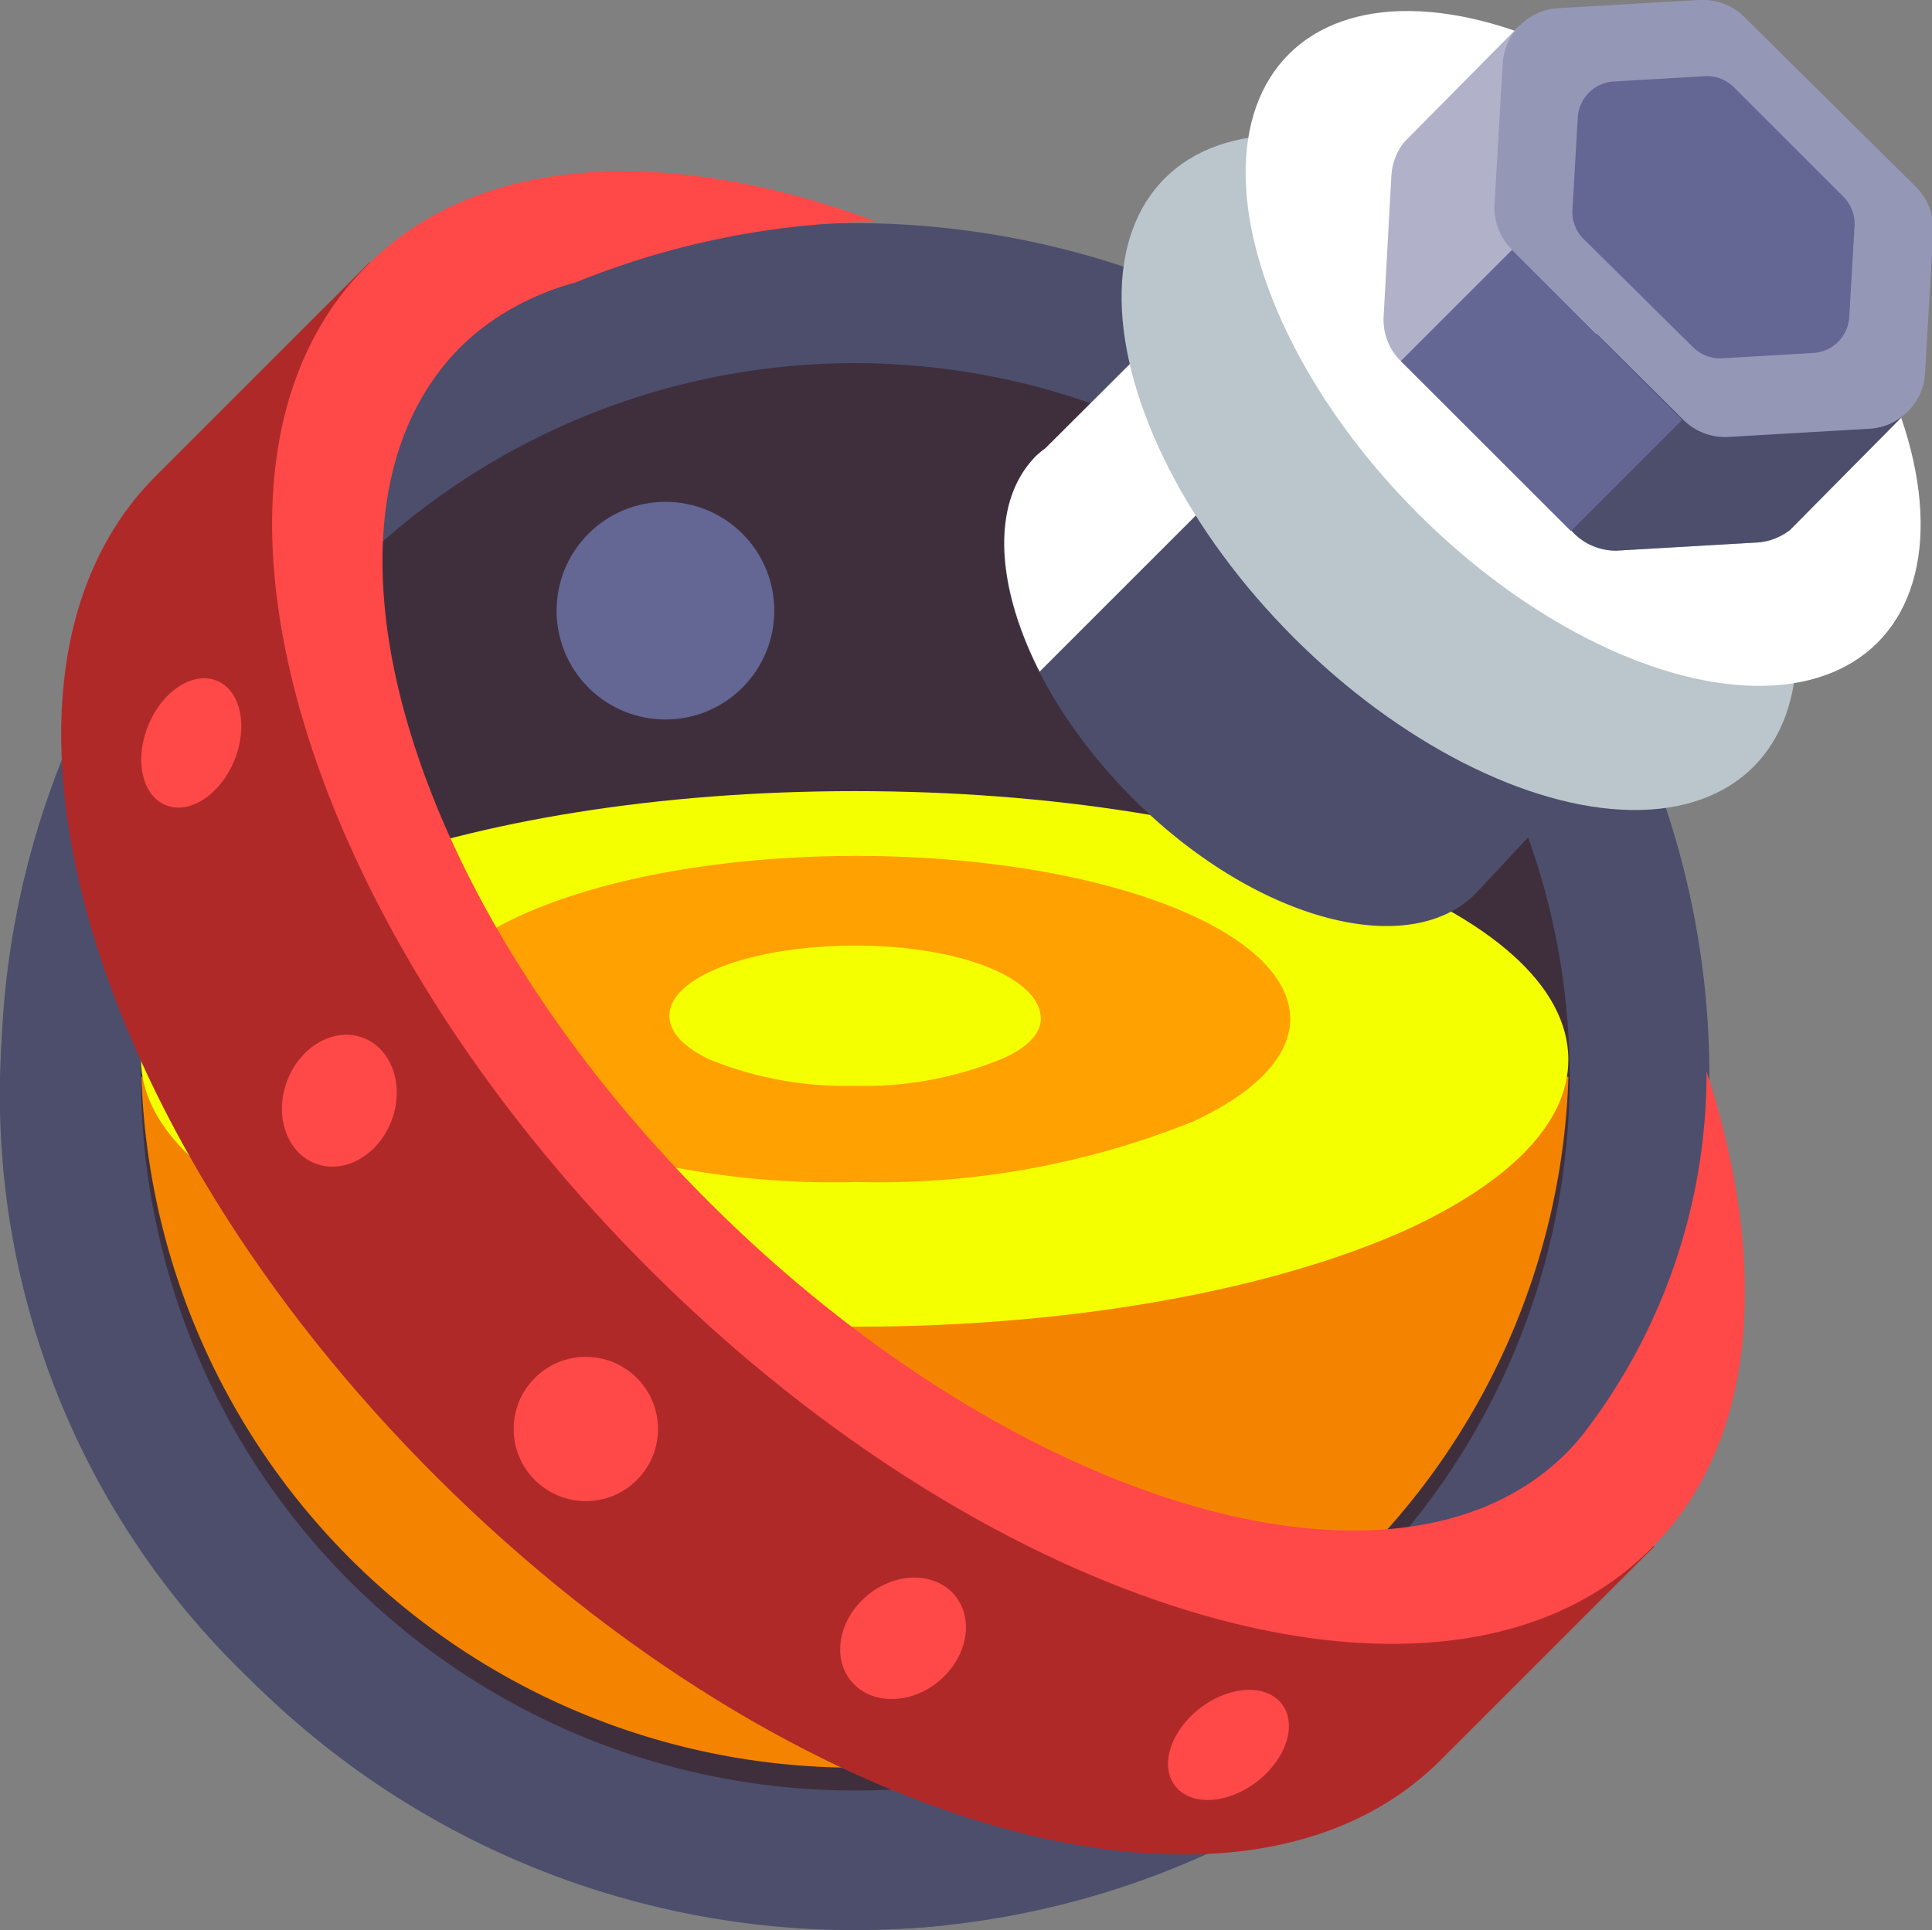 <svg xmlns="http://www.w3.org/2000/svg" viewBox="0 0 47.39 47.36"><rect x="0" y="0" width="47.39" height="47.36" fill="#808080" stroke="none"/><defs><style>.cls-1{fill:#4c4e6c;}.cls-2{fill:#3f2f3d;}.cls-3{fill:#f48400;}.cls-4{fill:#f4ff00;}.cls-5{fill:#ffa100;}.cls-6{fill:#646694;}.cls-7{fill:#b02929;}.cls-8{fill:#ff4848;}.cls-9{fill:#fff;}.cls-10{fill:#7ba847;}.cls-11{fill:#bac6cc;}.cls-12{fill:#b1b2c9;}.cls-13{fill:#9597b6;}</style></defs><title>Ресурс 1</title><g id="Слой_2" data-name="Слой 2"><g id="_лой_1" data-name="‘лой_1"><g id="_Группа_" data-name="&lt;Группа&gt;"><path id="_Контур_" data-name="&lt;Контур&gt;" class="cls-1" d="M35.77,41.22a20.94,20.94,0,1,1,0-29.61A20.87,20.87,0,0,1,35.77,41.22Z"/><path id="_Контур_2" data-name="&lt;Контур&gt;" class="cls-1" d="M23.17,47.24a21.27,21.27,0,0,1-17-6,19.83,19.83,0,0,1-6-17,20.88,20.88,0,0,1,17,6A20.88,20.88,0,0,1,23.17,47.24Z"/><path id="_Контур_3" data-name="&lt;Контур&gt;" class="cls-2" d="M33.35,38.8a17.51,17.51,0,1,1,0-24.76A17.45,17.45,0,0,1,33.35,38.8Z"/><path id="_Контур_4" data-name="&lt;Контур&gt;" class="cls-3" d="M38.47,26.42h-35a17.51,17.51,0,0,0,35,.06Z"/><path id="_Контур_5" data-name="&lt;Контур&gt;" class="cls-4" d="M38.47,26c0,1.57-1.46,3-3.9,4.14C31.37,31.6,26.47,32.55,21,32.55s-10.4-1-13.61-2.44C4.92,29,3.46,27.53,3.46,26c0-3.64,7.84-6.59,17.51-6.59S38.47,22.33,38.47,26Z"/><path id="_Составной_контур_" data-name="&lt;Составной контур&gt;" class="cls-5" d="M21,21c-5.88,0-10.65,1.79-10.65,4,0,1,.89,1.83,2.37,2.52A20.67,20.67,0,0,0,21,29a20.67,20.67,0,0,0,8.28-1.49c1.48-.69,2.37-1.57,2.37-2.52C31.61,22.75,26.85,21,21,21ZM24.52,26a8.87,8.87,0,0,1-3.55.64A8.86,8.86,0,0,1,17.42,26c-.64-.3-1-.67-1-1.08,0-.95,2-1.72,4.57-1.72S25.53,24,25.53,25C25.53,25.37,25.15,25.75,24.52,26Z"/><circle id="_Контур_6" data-name="&lt;Контур&gt;" class="cls-6" cx="16.32" cy="14.98" r="2.67" transform="translate(-5.81 15.93) rotate(-45)"/><path id="_Контур_7" data-name="&lt;Контур&gt;" class="cls-7" d="M33.61,38.32,27,37.06,17.08,31,9.45,19.84l-.86-8.63L9.72,7.08l-.65-.65L3.82,11.68h0C-1.06,16.56,2,27.57,10.74,36.27s19.71,11.8,24.59,6.92h0l5.25-5.25L40,37.35Z"/><path id="_Контур_8" data-name="&lt;Контур&gt;" class="cls-8" d="M41.86,26.29a14.51,14.51,0,0,1-3,8.86h0a5.88,5.88,0,0,1-.44.5c-4.1,4.1-13.49,1.35-21-6.13s-10.23-16.88-6.13-21a5.91,5.91,0,0,1,1.11-.86h0a6.69,6.69,0,0,1,1.72-.73,20.23,20.23,0,0,1,7.38-1.49C16.43,3.55,11.73,3.76,9,6.52,4.1,11.4,7.2,22.41,15.9,31.11S35.61,42.91,40.49,38C43.09,35.43,43.42,31.09,41.86,26.29Z"/><circle id="_Контур_9" data-name="&lt;Контур&gt;" class="cls-8" cx="14.37" cy="35.06" r="1.77"/><ellipse id="_Контур_10" data-name="&lt;Контур&gt;" class="cls-8" cx="22.15" cy="40.2" rx="1.65" ry="1.37" transform="translate(-20.54 23.34) rotate(-39.6)"/><ellipse id="_Контур_11" data-name="&lt;Контур&gt;" class="cls-8" cx="8.33" cy="27.01" rx="1.65" ry="1.37" transform="translate(-19.89 25.3) rotate(-69.4)"/><ellipse id="_Контур_12" data-name="&lt;Контур&gt;" class="cls-8" cx="30.13" cy="42.81" rx="1.65" ry="1.14" transform="translate(-19.81 27.12) rotate(-37.42)"/><ellipse id="_Контур_13" data-name="&lt;Контур&gt;" class="cls-8" cx="4.69" cy="18.23" rx="1.65" ry="1.14" transform="translate(-13.95 15.62) rotate(-67.61)"/><g id="_Группа_2" data-name="&lt;Группа&gt;"><path id="_Контур_14" data-name="&lt;Контур&gt;" class="cls-1" d="M30,6.65,25.64,11h0a2.4,2.4,0,0,0-.22.18c-1.67,1.67-.61,5.42,2.36,8.4s6.73,4,8.4,2.36l3.63-3.89Z"/><path id="_Контур_15" data-name="&lt;Контур&gt;" class="cls-9" d="M29.79,6.86,25.64,11h0a2.4,2.4,0,0,0-.22.18c-1.12,1.12-1,3.17.08,5.3l4.76-4.76Z"/><ellipse id="_Контур_16" data-name="&lt;Контур&gt;" class="cls-10" cx="43.31" cy="4.23" rx="0.97" ry="1.66" transform="translate(9.69 31.87) rotate(-45)"/><g id="_Группа_3" data-name="&lt;Группа&gt;"><polygon id="_Контур_17" data-name="&lt;Контур&gt;" class="cls-11" points="26.54 6.41 26.54 6.41 26.54 6.41 26.54 6.41"/><polygon id="_Контур_18" data-name="&lt;Контур&gt;" class="cls-11" points="40.98 20.85 40.98 20.85 40.98 20.85 40.98 20.85"/></g><g id="_Группа_4" data-name="&lt;Группа&gt;"><ellipse id="_Контур_19" data-name="&lt;Контур&gt;" class="cls-11" cx="35.79" cy="11.6" rx="5.73" ry="10.21" transform="translate(2.28 28.7) rotate(-45)"/></g><g id="_Группа_5" data-name="&lt;Группа&gt;"><ellipse id="_Контур_20" data-name="&lt;Контур&gt;" class="cls-9" cx="38.83" cy="8.55" rx="5.73" ry="10.21" transform="translate(5.33 29.96) rotate(-45)"/></g><g id="_Группа_6" data-name="&lt;Группа&gt;"><path id="_Контур_21" data-name="&lt;Контур&gt;" class="cls-12" d="M46.77,10.11,43.91,13h0a1.46,1.46,0,0,1-.81.31l-3.45.2A1.45,1.45,0,0,1,38.53,13L34.36,8.86a1.43,1.43,0,0,1-.42-1.11l.19-3.45a1.46,1.46,0,0,1,.31-.81h0L37.28.62,39.46,2.8a1.44,1.44,0,0,1,.61.35l4.17,4.17a1.41,1.41,0,0,1,.35.6Z"/><path id="_Контур_22" data-name="&lt;Контур&gt;" class="cls-1" d="M46.77,10.11,43.91,13h0a1.46,1.46,0,0,1-.81.31l-3.45.2A1.45,1.45,0,0,1,38.53,13l-2.09-2.09,5.71-5.71,2.09,2.09a1.41,1.41,0,0,1,.35.6Z"/><rect id="_Прямоугольник_" data-name="&lt;Прямоугольник&gt;" class="cls-6" x="34.86" y="7.65" width="5.9" height="3.86" transform="translate(17.85 -23.93) rotate(45)"/><path id="_Контур_23" data-name="&lt;Контур&gt;" class="cls-13" d="M36.66,5l.2-3.45A1.45,1.45,0,0,1,38.23.2L41.68,0a1.45,1.45,0,0,1,1.11.42L47,4.59a1.45,1.45,0,0,1,.42,1.11l-.2,3.45a1.45,1.45,0,0,1-1.37,1.37l-3.45.2a1.45,1.45,0,0,1-1.11-.42L37.09,6.13A1.45,1.45,0,0,1,36.66,5Z"/><path id="_Контур_24" data-name="&lt;Контур&gt;" class="cls-6" d="M38.57,5.14l.13-2.23A.94.94,0,0,1,39.58,2l2.23-.13a.94.94,0,0,1,.72.27l2.69,2.69a.94.94,0,0,1,.27.72l-.13,2.23a.94.94,0,0,1-.88.88l-2.23.13a.94.94,0,0,1-.72-.27L38.84,5.86A.94.94,0,0,1,38.57,5.14Z"/></g></g></g></g></g></svg>